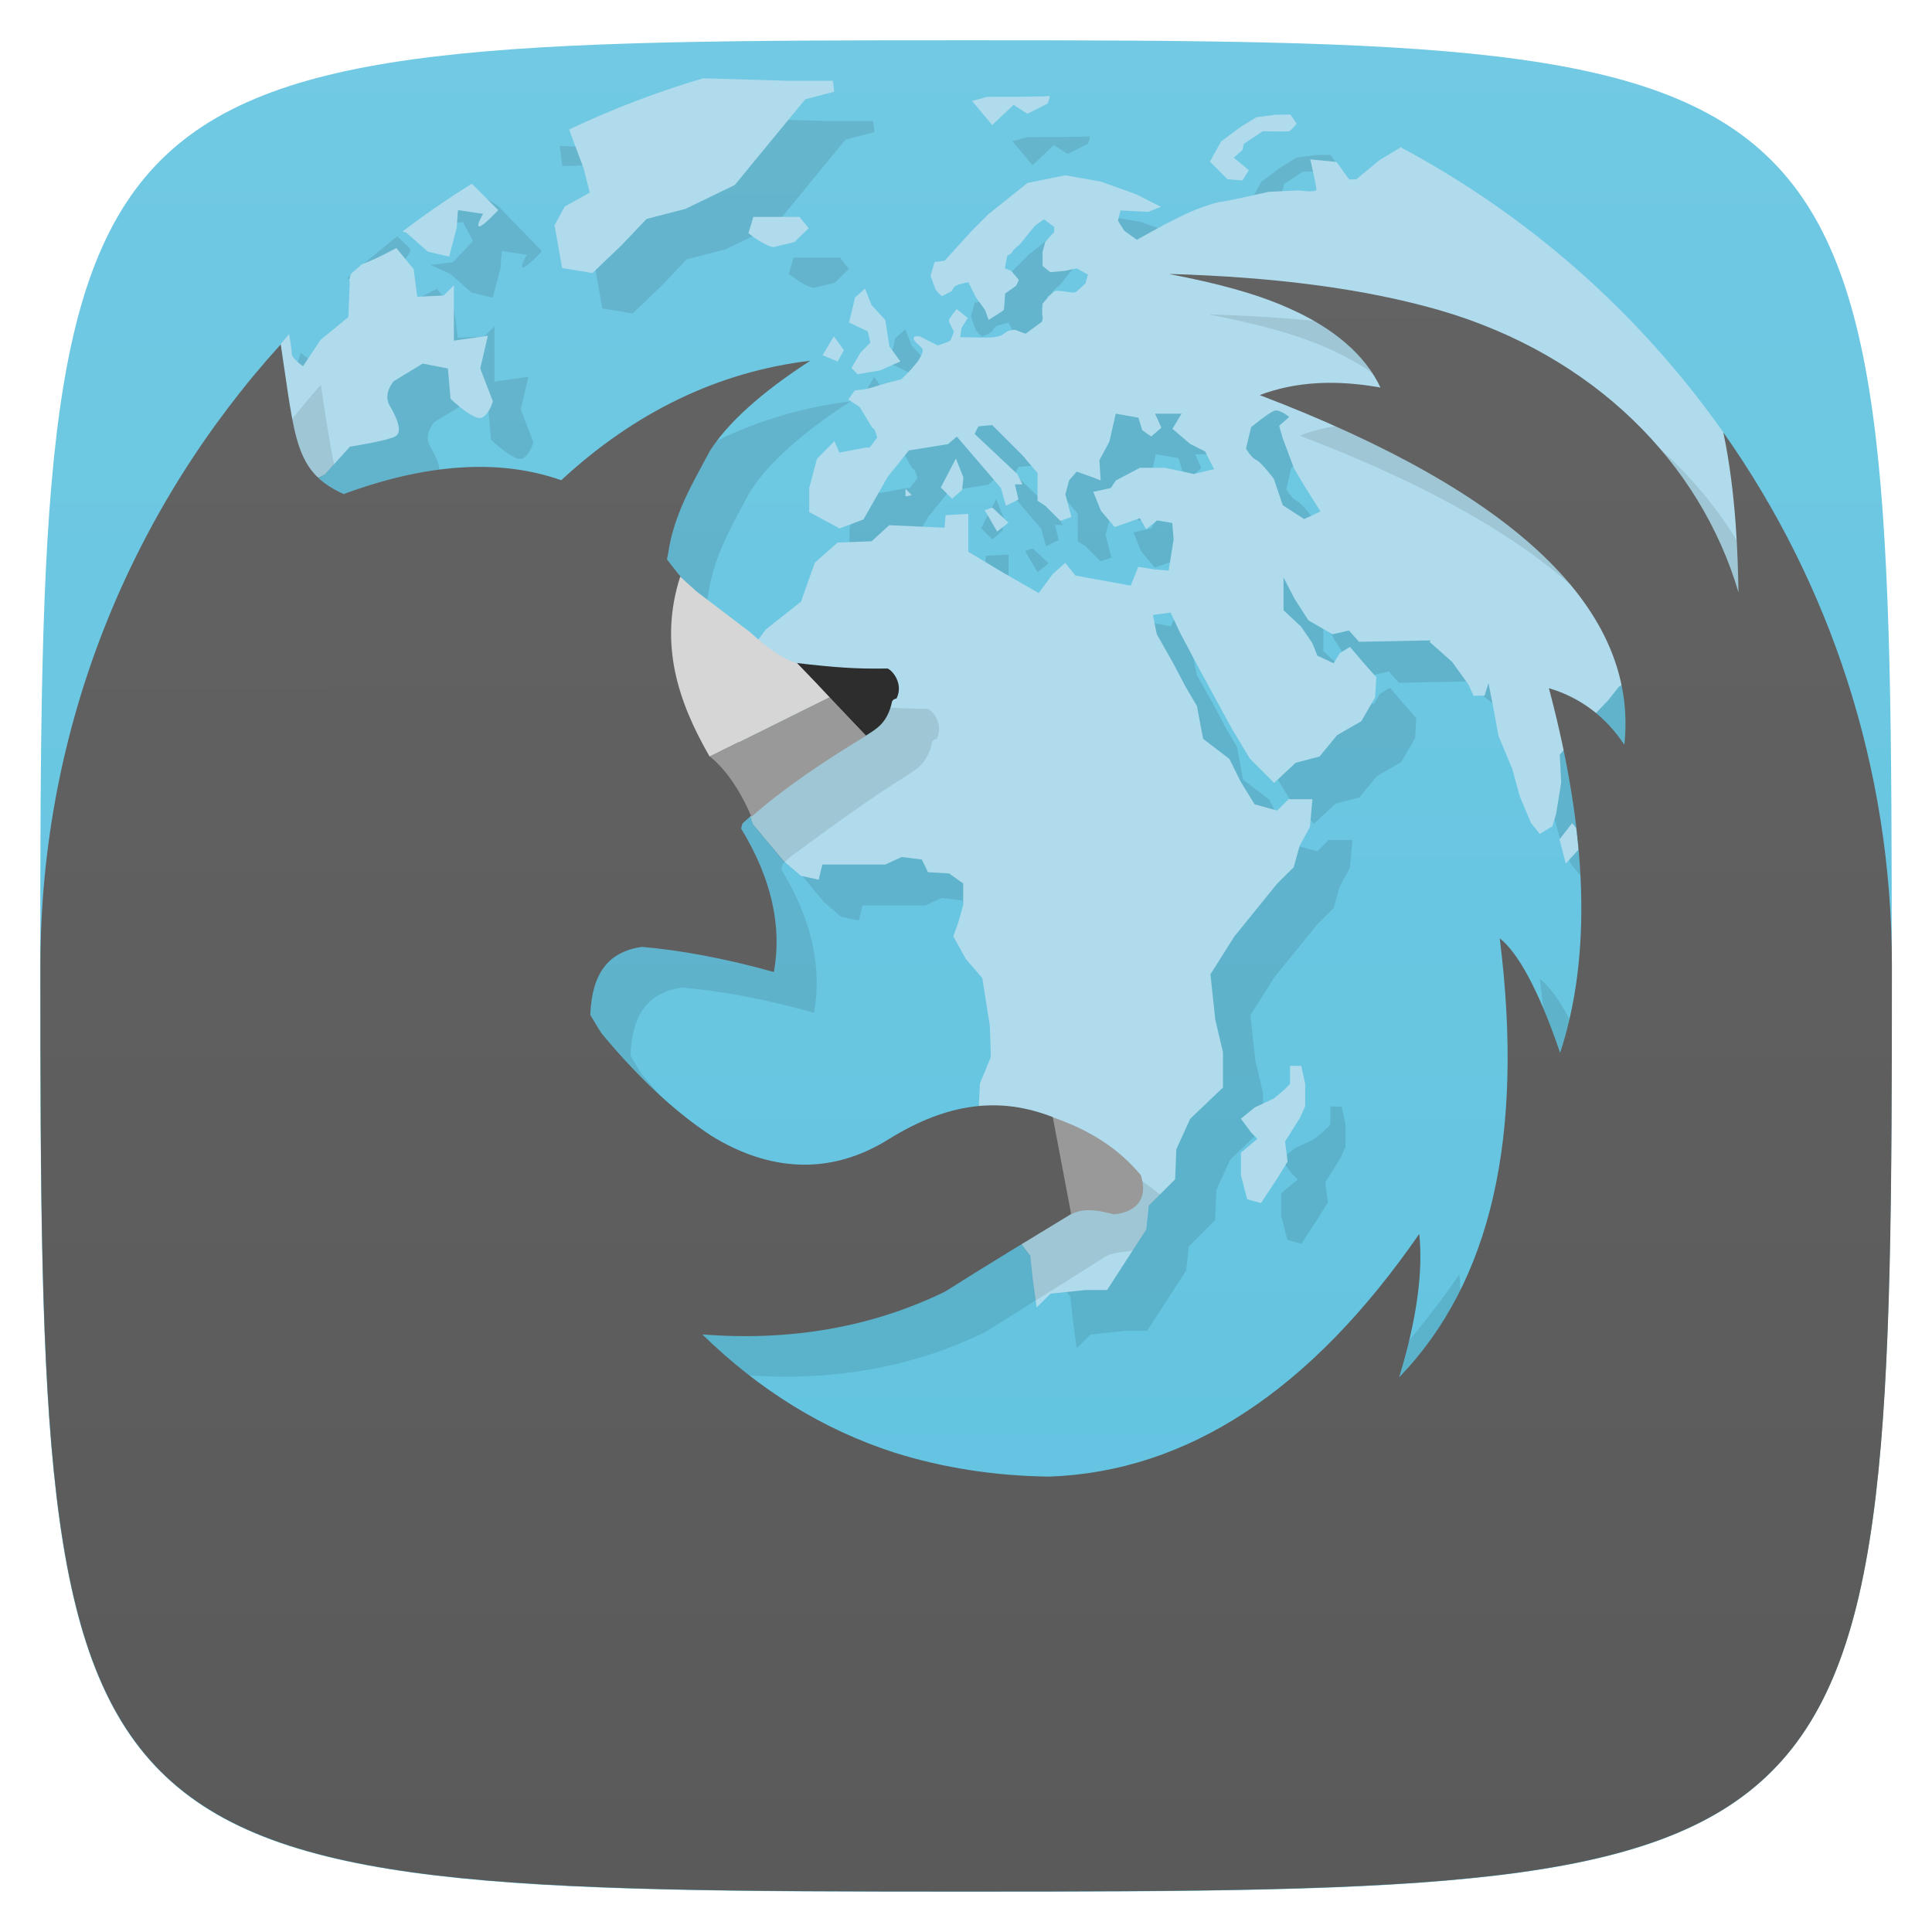 <svg viewBox="0 0 48 48" xmlns="http://www.w3.org/2000/svg" xmlns:xlink="http://www.w3.org/1999/xlink">
  <linearGradient id="a" gradientTransform="matrix(0 -1 1 0 -0 48)" gradientUnits="userSpaceOnUse" x1="1" x2="47">
    <stop offset="0" stop-color="#60c3e0"/>
    <stop offset="1" stop-color="#71c9e3"/>
  </linearGradient>
  <linearGradient id="b" gradientTransform="translate(.012 .007)" gradientUnits="userSpaceOnUse" x2="-.016" y1="47" y2=".993">
    <stop offset="0" stop-color="#5a5a5a"/>
    <stop offset="1" stop-color="#646464"/>
  </linearGradient>
  <path d="m47 24c0 22.703-.297 23-23 23-22.703 0-23-.297-23-23 0-22.703.297-23 23-23 22.703 0 23 .297 23 23z" fill="url(#a)"/>
  <path d="m17.727 2.926c-.43.422-1.571.659-2.674.461l-.367.27-.781-.031.066.5 1.121-.031-.317 2.505.189 1.063.754.125.719-.688.625-.656.965-.25 1.229-.594.719-.875 1.031-1.254.719-.189-.031-.275h-1.121zm9.33.461c-.055.02-1.527.021-1.527.021l-.379.1.5.598.531-.5.344.219.5-.25c0 0 .09-.212.031-.187zm6 .461l-.375.004-.469.063-.406.25-.469.35-.277.5.59-.099.219-.188.031-.152.469-.313c0 0 .609.008.656 0 .051-.012.189-.191.189-.191zm-3.836 1.981l-.875-.314-.879-.156-.941.191-.969.779-.436.439-.654.719-.25.031-.096.344.125.344c0 0 .133.156.156.156.02 0 .25-.125.25-.125 0 0 .027-.117.156-.156.133-.039.25-.063.25-.063l.188.375.636-.225.083-.498.063-.316c0 0 .125-.051.125-.094 0-.039.191-.189.191-.189l.219-.275.156-.189.219-.156.254.189v.125l-.223.25-.066.25-3.201 2.166-1.623 1.504.281.189.189.311c0 0 .117.223.152.223.031 0 .094.219.094.219l-.189.25h-.094l-.656.125-.125-.281-.434.438-.191.723v.598l.754.406.594-.223.6-1.063.529-.652.967-.156.219-.188 1.098 1.281.121.438.314-.156-.09-.375h.188l-.125-.254-1.063-1 .094-.188.344-.031.75.75.375.441v.688l.191.125.375.375.275-.094-.15-.566.094-.344.188-.219.439.156.156.063-.031-.5.25-.469.156-.689.563.096.094.313.219.156.254-.219-.156-.346h.656l-.223.375-.808.967-.598.316-.125.188-.434.094.188.469.344.406.625-.219.156.277-.192.937-.188.465-1.375-.25-.25-.316-2.41-.277v-.941l-.564.031-.029.313-4.613 2.76-2.283-1.975.031-.156c.145-.988.633-1.773 1.031-2.527.434-.691 1.269-1.454 2.5-2.25-2.281.273-4.353 1.27-6.189 2.969l-4.121-1.081c.191-.09.066-.434-.125-.75-.191-.313.094-.625.094-.625l.719-.434.625.121.066.754c0 0 .59.563.781.465.188-.09.27-.406.27-.406l-.313-.813.191-.813-.844.121v-1.375l-.254.254-.656.031-.09-.688-.434-.529c0 0-.432.25-.85.406l-1.811 1.75-.719-.563c-.669 1.996-1.199 3.923-1.617 5.787 0 0-.854 9.446-.854 9.449 12 17 23 17 23 17 9 0 16.822-24.266 16.822-24.266zm-18.283-.248l.563-.064.25.469-.5.531-.563.063.5.225.531.465.523.125.191-.719.035-.439.621.094c0 0-.191.314-.094.314.098 0 .469-.406.469-.406l-1.066-1.098c0 0-.434-.344-.563-.25zm-.754.591l-.314-.303c-.142.111-.28.227-.42.342-.232.188-.464.376-.688.574-.048.042-.093.088-.141.131.37.094.851.289.938.229.129-.094.625-.875.625-.875.02-.026 0-.065 0-.098zm9.533.227l-.121.406c.449.348.621.344.621.344l.525-.125.35-.344-.225-.281zm2.775 1.783l-.25.219c-.066.305-.148.621-.148.621l.469.223.063.277.469.098-.098-.656-.344-.375zm-.773 1.184l-.281.469.375.156.156-.281zm10.938 1.85l.496 1.438-.504.254c0 0-.303-.406-.436-.469-.137-.066-.256-.281-.256-.281l.125-.531.564-.406zm-7.906 1.188l-.375.719.281.281.25-.223.031-.311zm.904 1.219l-.188.064.309.531.281-.223zm7.223 1.744l.277.531.344.535.598.344.406-.094.25.281 1.785-.035c-.007.157.379.401.531.535l1.492 2.652.188.689.277.654.219.277.314-.188.199 5.617c-.543-1.594-1.063-2.508-1.5-2.844.613 4.918-.211 8.539-2.5 10.906.441-1.445.598-2.629.5-3.564-2.691 3.891-5.754 5.904-9.189 6.03-1.352-.016-2.641-.216-3.844-.594-1.77-.57-3.359-1.551-4.781-2.939 2.219.176 4.245-.191 6.03-1.063l1.889-1.186.23.305.063.594.094.688.346-.344.875-.09h.529l.971-1.5.063-.594.656-.656.031-.75.344-.754.814-.777v-.875l-.191-.813-.121-1.125.594-.939 1.064-1.313.41-.406.148-.531.254-.469.064-.691h-.594l-.281.281-.564-.156-.344-.563-.281-.564-.652-.5-.152-.813-.281-.475-.313-.594-.406-.719-.094-.469.438-.064 1.535 2.908.434.723.602.6.535-.5.594-.156.436-.531.6-.344.344-.594.031-.5-.281-.316-.375-.438-.25.154-.156.254-.406-.188-.125-.314-.281-.41-.434-.404zm-13.24 5.928l.07.201.754.906.434.375.441.094.09-.375h1.563l.41-.188.5.063.152.313 1.264 5.781-6.652.76c-.934-.617-1.819-1.461-2.688-2.5-.118-.152-.216-.345-.314-.5.043-1.027.437-1.564 1.281-1.689.957.082 2.051.281 3.281.625.207-1.141-.064-2.334-.814-3.563l.031-.125c.032-.028.115-.103.197-.178zm13.414 6.195v.439c-.02.066-.406.375-.406.375l-.469.219-.346.281.256.344.154.156-.41.344v.563l.156.596.344.094.41-.625.25-.406-.063-.5.375-.594.125-.281v-.563l-.096-.439z" opacity=".1"/>
  <path d="m17.475 1.943c-1.152.34-2.267.767-3.336 1.275l.363.969.15.598-.621.346-.254.465.189 1.063.754.125.719-.688.625-.656.965-.25 1.227-.594.719-.875 1.031-1.254.719-.189-.031-.271h-1.121l-2.098-.062zm8.582.443c-.055.02-1.527.02-1.527.02l-.379.102.5.598.531-.5.344.219.5-.25c0 0 .09-.212.031-.188zm6 .461l-.375.004-.469.063-.406.25-.469.35-.277.5.434.438.375.031.156-.254-.375-.314.219-.188.031-.152.469-.313c0 0 .609.008.656 0 .051-.012.189-.191.189-.191l-.156-.223h-.002zm2.725.814v.01l-.008.006-.498.299-.531.438c-.035.068-.148.031-.223.047l-.316-.438-.652-.063c0 0 .152.664.152.75 0 .082-.438.021-.438.021l-.75.035c0 0-1.086.25-1.219.25-.739.177-1.445.613-2.055.941l-.313-.225-.156-.25.064-.254.688.035.316-.125-.621-.314-.875-.313-.879-.156-.941.191-.969.775-.438.439-.652.719-.25.031-.098.344.125.344c0 0 .133.156.156.156.02 0 .25-.125.25-.125 0 0 .027-.117.156-.156.133-.039.25-.063.25-.063l.188.375.227.313.09.25c0 0 .363-.223.379-.25.008-.031.031-.406.031-.406l.27-.189c0 0 .074-.133.066-.156-.012-.02-.188-.219-.188-.219l-.156-.063.063-.316c0 0 .125-.051.125-.094 0-.039.191-.189.191-.189l.219-.273.156-.189.219-.156.254.189v.125l-.223.25-.066.25v.344l.191.156.344-.031.314-.063.279.152-.064.223c0 0-.195.188-.25.219-.059.031-.41-.063-.5-.031-.09.031-.314.316-.314.316 0 0-.023.248 0 .313.012.023-.004.071-.012.129l-.025.02-.379.277h-.021l-.25-.094c0 0-.162.008-.229.066-.063.051-.119.102-.313.121-.191.02-.563 0-.598 0h-.219l.031-.229.156-.25-.277-.223c0 0-.184.23-.191.281-.004.055.125.277.125.277 0 0-.059.184-.09.223-.035.039-.313.125-.313.125l-.439-.223c0 0-.18-.038-.156.064.027.102.225.195.225.281 0 .082-.125.273-.125.273l-.156.189-.25.254-.344.09c0 0-.251.07-.314.094-.066.023-.254.066-.254.066l-.25.029-.156.225.281.189.189.311c0 0 .119.223.154.223.031 0 .092.221.092.221l-.189.25h-.094l-.656.125-.125-.281-.434.438-.191.723v.598l.754.406.594-.223.604-1.063.525-.652.971-.156.219-.188 1.098 1.281.121.438.313-.156-.09-.375h.188l-.125-.254-1.063-1 .094-.188.344-.031.75.75.375.441v.688l.191.125.375.375.277-.094-.152-.566.094-.344.188-.219.439.156.156.063-.031-.5.25-.469.156-.689.563.098.096.313.221.156.254-.219-.156-.348h.656l-.225.375.438.375.375.189.219.438-.5.121-.719-.154h-.621l-.598.314-.125.189-.436.094.189.469.344.406.625-.219.156.273.273-.219.375.064.035.408-.125.777-.344-.031-.41-.063-.188.465-1.375-.25-.25-.316-.316.281-.344.469-.875-.5-.875-.525v-.941l-.564.031-.025.313-1.375-.063-.439.4-.844.031-.566.5-.344.969-.875.691-.625.844-.031 1.625-.188.5-.043.396c.326.313.609.652.771 1.033-.043.037-.158.14-.27.242l.068.201.758.906.434.375.441.094.09-.375h1.563l.41-.188.5.063.152.314.523.031.352.25v.529l-.121.439-.125.344.313.566.406.469.189 1.188.025.777-.271.656-.027.527 1.047 3.452.23.305.063.594.096.688.346-.344.875-.09h.529l.971-1.5.063-.594.656-.656.031-.75.344-.754.814-.777v-.875l-.191-.813-.121-1.125.594-.939 1.064-1.313.41-.406.148-.531.256-.469.063-.691h-.594l-.281.281-.563-.156-.346-.563-.279-.564-.654-.5-.152-.813-.281-.477-.313-.594-.406-.719-.094-.471.438-.063.25.531.5.938.375.689.41.75.436.723.602.602.535-.5.594-.156.436-.531.6-.344.344-.594.031-.5-.281-.316-.375-.438-.25.152-.156.254-.404-.188-.125-.314-.281-.41-.434-.404v-.814l.275.531.344.535.6.344.406-.094.25.281 1.783-.035-.033.035.564.5.406.563.125.277h.275l.096-.313.094.467.156.846.34.813.189.689.275.654.221.277.313-.188.094-.314.125-.775-.035-.688.098-.119.805-.922c.137-.148.287-.299.287-.299l.281-.354.063-.037 2.912-2.32c.179-.855.229-2.422-.371-3.945-2.078-2.952-4.831-5.397-8.04-7.104zm-23.06.902c-.598.378-1.16.758-1.719 1.188l.094.031.531.469.531.125.188-.719.031-.438.625.094c0 0-.188.313-.094.313.094 0 .469-.406.469-.406l-.656-.656zm6.994.826l-.121.406c.449.348.621.344.621.344l.521-.125.354-.344-.229-.281zm-8.867.771c0 0-.436.248-.854.404-.002.002-.004.002-.006.004-.091.079-.18.156-.27.236-.053.12-.029.23-.029.23l-.035.844-.688.563-.438.656c0 0-.281-.188-.281-.313 0-.125-.063-.471-.063-.471l-.008-.006-.205.242c-.071 2.241.088 3.02.951 3.316l.146-.076.625-.691c0 0 .934-.148 1.121-.254.191-.09.066-.434-.125-.75-.191-.313.094-.625.094-.625l.719-.436.625.121.066.754c0 0 .59.565.781.467.188-.09.27-.406.27-.406l-.313-.814.189-.813-.844.121v-1.375l-.254.254-.656.031-.09-.688-.432-.527zm11.643 1.012l-.25.219c-.066.305-.15.621-.15.621l.469.223.063.277-.25.254-.219.375.152.156.563-.096.5-.221-.273-.375-.102-.654-.344-.375-.158-.404zm-.775 1.184l-.281.469.375.156.156-.281zm10.938 1.848c.137-.043.375.154.375.154l-.25.221.09.313.281.75.281.469.375.596-.406.189-.531-.344-.223-.656c0 0-.303-.406-.436-.469-.137-.066-.254-.281-.254-.281l.125-.531c0 0 .431-.355.564-.402l.008-.006v-.002zm-7.906 1.188l-.375.719.281.281.25-.223.031-.309-.188-.469zm-1.252.752v.188l.156-.029-.156-.158zm2.156.467l-.188.064.309.531.281-.221-.402-.375zm14.408 7.838l-.316.406.156.6.316-.346c-.016-.175-.036-.354-.057-.533l-.1-.127zm-7.01 6.03v.439c-.02.066-.406.375-.406.375l-.469.219-.346.281.254.344.156.156-.41.344v.563l.156.596.344.094.41-.625.25-.406-.063-.5.375-.594.125-.281v-.563l-.098-.439-.279-.002z" fill="#afdbec"/>
  <path d="m30.06 7.813l.004.002.008.006c1.137.219 2.094.471 2.875.814 1.203.516 1.977 1.215 2.344 2-1.117-.199-2.109-.149-3 .188 4.488 1.712 7.313 3.659 8.475 5.826l2.42-1.93c.058-.279.091-.652.104-1.057-1.303-2.266-3.544-4.076-6.51-4.943-1.883-.545-4.134-.831-6.719-.906m-22.09 1.75c-.325.358-.624.739-.926 1.117.12.683.378 1.028.877 1.201l.146-.078.234-.26c-.109-.511-.201-1.116-.332-1.98m10.666 10.729l.07.201.756.906.027.023c.045-.04.098-.087.168-.15.88-.643 1.953-1.437 2.857-1.992l-.002-.002c.242-.16.534-.294.65-.852.023-.039.055-.063.109-.07.207-.41-.18-.785-.254-.746-.726.012-2.217-.135-2.217-.135 0 0-2.228.332-2.166 2.816zm6.727 10.619l.23.305.063.594.07.502 1.686-1.059c.215-.156.517-.136.732-.185l.328-.506.063-.594.287-.287c-.383-.327-.892-.658-1.666-.926" opacity=".1"/>
  <path d="m29.07 6.814h.008c1.137.219 2.094.471 2.875.814 1.203.516 1.977 1.215 2.344 2-1.117-.199-2.109-.149-3 .188 6.383 2.434 9.416 5.343 9.06 8.688-.465-.699-1.093-1.175-1.875-1.406.977 3.668 1.06 6.676.279 9.06-.543-1.594-1.063-2.508-1.5-2.844.613 4.918-.211 8.539-2.5 10.906.441-1.445.598-2.629.5-3.564-2.691 3.891-5.753 5.905-9.188 6.03-1.352-.016-2.641-.216-3.844-.594-1.77-.57-3.359-1.551-4.781-2.939 2.219.176 4.244-.191 6.03-1.063 1.03-.65 2.106-1.304 3.131-1.926.136-.796.087-1.613-.451-2.409-1.316-.516-2.615-.363-4.086.553-1.469.915-2.985.785-4.406-.094-.934-.617-1.819-1.461-2.688-2.5-.118-.152-.215-.345-.313-.5.043-1.027.437-1.564 1.281-1.689.957.082 2.051.281 3.281.625.207-1.141-.064-2.334-.814-3.563l.031-.125c.075-.067.395-.358.469-.422l-1.998-5.704c0 0-.194-.237-.345-.439l.031-.156c.145-.988.633-1.775 1.031-2.529.434-.691 1.269-1.454 2.5-2.25-2.281.273-4.352 1.27-6.188 2.969-1.52-.535-3.332-.422-5.406.344-1.223-.556-1.204-1.355-1.563-3.719-3.703 4.082-5.971 9.491-5.971 15.438 0 22.703.297 23 23 23 22.703 0 23-.297 23-23 0-4.93-1.547-9.506-4.188-13.25.321 1.531.362 3.11.375 3.969-.949-3.211-3.586-5.883-7.406-7-1.883-.545-4.134-.831-6.719-.906" fill="url(#b)"/>
  <path d="m26.614 30.17c.328-.184.746-.082 1.059 0 .309-.027.91-.195.672-.973-.398-.469-1-1.027-2.188-1.438m.457 2.41" fill="#999"/>
  <path d="m19.789 16.472l1.723 1.805c.242-.16.535-.293.652-.852.023-.039.055-.063.109-.07.207-.41-.18-.785-.254-.746-.73.012-1.258-.023-2.23-.137" fill="#2d2d2d"/>
  <path d="m18.676 20.304c-.215-.504-.562-1.129-1.039-1.508l2.969-1.477.91.961c-1.047.637-1.988 1.261-2.844 2.01" fill="#999"/>
  <path d="m16.899 14.327c-.531 1.66-.062 3.094.731 4.469l2.977-1.477c-.395-.426-.805-.844-.805-.844-.305-.082-.695-.332-1.172-.773l-1.328-1.01" fill="#d6d6d6"/>
</svg>
